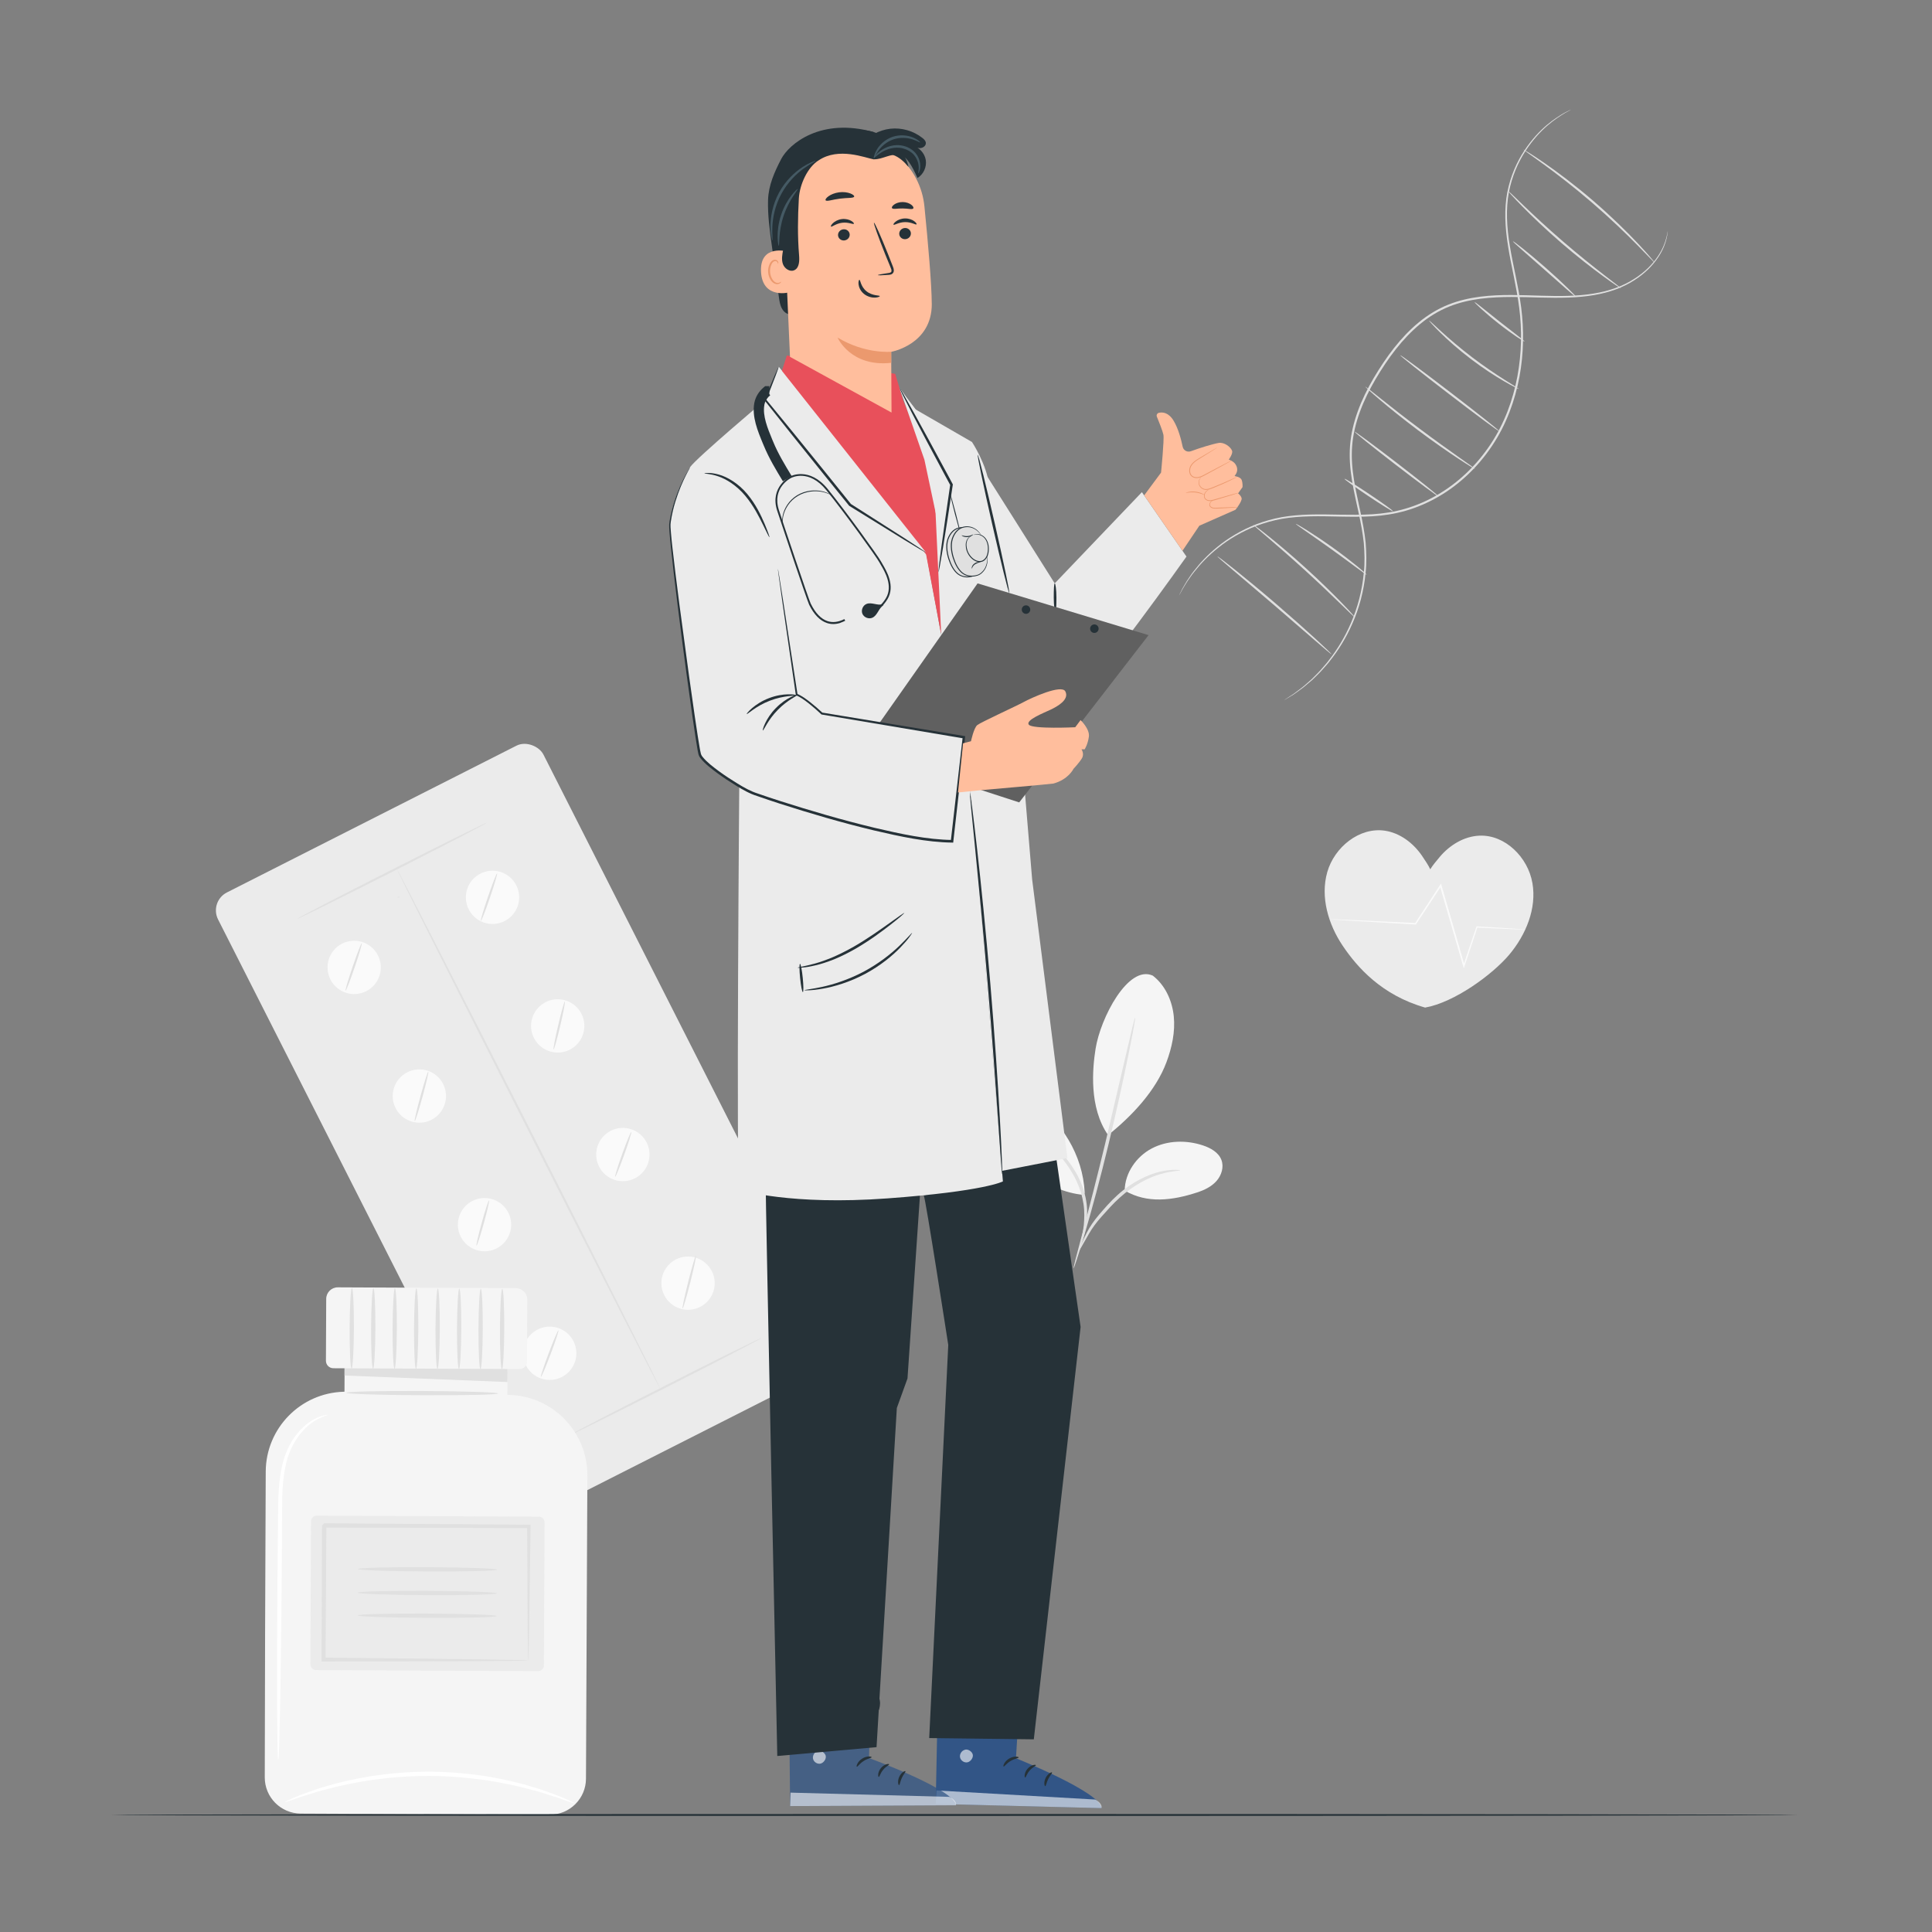 <?xml version="1.0" encoding="UTF-8"?><svg xmlns="http://www.w3.org/2000/svg" viewBox="0 0 500 500"><rect x="0" y="0" width="500" height="500" fill="#808080" stroke="none"/><defs><style>.cls-1{fill:#fff;}.cls-2{fill:#fafafa;}.cls-3{opacity:.6;}.cls-4{fill:#f5f5f5;}.cls-5{fill:#455a64;}.cls-6{fill:#e0e0e0;}.cls-7{fill:#e8505b;}.cls-8{fill:#eb996e;}.cls-9{opacity:.3;}.cls-10{fill:#ffbe9d;}.cls-11{fill:#325586;}.cls-12{fill:#ebebeb;}.cls-13{fill:#606060;}.cls-14{fill:#263238;}.cls-15{isolation:isolate;opacity:.75;}</style></defs><g id="Background_Complete"><g><rect class="cls-12" x="89.69" y="202.26" width="94.4" height="180.14" rx="5.21" ry="5.21" transform="translate(-117.36 93.46) rotate(-26.88)"/><path class="cls-2" d="M97.81,247.25c1.72,3.4,.36,7.55-3.03,9.27-3.4,1.72-7.55,.36-9.27-3.04-1.72-3.4-.36-7.55,3.03-9.27,3.4-1.72,7.55-.36,9.27,3.04Z"/><path class="cls-2" d="M133.62,229.11c1.72,3.4,.36,7.55-3.04,9.27-3.4,1.72-7.55,.36-9.27-3.03-1.72-3.4-.36-7.55,3.04-9.27,3.4-1.72,7.55-.36,9.27,3.04Z"/><path class="cls-2" d="M114.68,280.54c1.72,3.4,.36,7.55-3.03,9.27-3.4,1.72-7.55,.36-9.27-3.04-1.72-3.4-.36-7.55,3.04-9.27,3.4-1.72,7.55-.36,9.27,3.04Z"/><path class="cls-2" d="M150.49,262.39c1.72,3.4,.36,7.55-3.04,9.27-3.4,1.72-7.55,.36-9.27-3.04-1.72-3.4-.36-7.55,3.04-9.27,3.4-1.72,7.55-.36,9.27,3.03Z"/><path class="cls-2" d="M131.55,313.82c1.72,3.4,.36,7.55-3.04,9.27-3.4,1.72-7.55,.36-9.27-3.03-1.72-3.4-.36-7.55,3.04-9.27,3.4-1.72,7.55-.36,9.27,3.03Z"/><path class="cls-2" d="M167.35,295.68c1.72,3.4,.36,7.55-3.04,9.27-3.4,1.72-7.55,.36-9.27-3.04-1.72-3.4-.36-7.55,3.04-9.27,3.4-1.72,7.55-.36,9.27,3.04Z"/><path class="cls-2" d="M148.42,347.11c1.72,3.4,.36,7.55-3.04,9.27-3.4,1.72-7.55,.36-9.27-3.04-1.72-3.4-.36-7.55,3.04-9.27,3.4-1.72,7.55-.36,9.27,3.04Z"/><path class="cls-2" d="M184.22,328.96c1.72,3.4,.36,7.55-3.04,9.27-3.4,1.72-7.55,.36-9.27-3.03-1.72-3.4-.36-7.55,3.03-9.27,3.4-1.72,7.55-.36,9.27,3.04Z"/><path class="cls-6" d="M93.63,244.1c.14,.05-.68,2.84-1.84,6.23-1.16,3.39-2.21,6.11-2.36,6.06-.14-.05,.68-2.84,1.84-6.23,1.16-3.39,2.21-6.11,2.36-6.06Z"/><path class="cls-6" d="M128.65,226.03c.14,.05-.68,2.84-1.84,6.23-1.16,3.39-2.21,6.11-2.36,6.06-.14-.05,.68-2.84,1.84-6.23,1.16-3.39,2.21-6.11,2.36-6.06Z"/><path class="cls-6" d="M110.84,277.34c.15,.04-.52,2.94-1.49,6.48-.97,3.54-1.87,6.38-2.02,6.34-.15-.04,.52-2.94,1.49-6.48,.97-3.54,1.87-6.38,2.02-6.34Z"/><path class="cls-6" d="M146.18,259.18c.15,.03-.38,2.85-1.19,6.28-.8,3.43-1.58,6.19-1.72,6.16-.15-.03,.38-2.85,1.19-6.28,.8-3.43,1.58-6.19,1.72-6.16Z"/><path class="cls-6" d="M126.57,310.64c.15,.04-.46,2.7-1.36,5.94-.9,3.24-1.75,5.83-1.89,5.79-.15-.04,.46-2.7,1.36-5.94,.9-3.24,1.74-5.83,1.89-5.79Z"/><path class="cls-6" d="M163.37,292.96c.14,.05-.68,2.7-1.83,5.9-1.16,3.21-2.21,5.77-2.35,5.72-.14-.05,.68-2.69,1.83-5.91,1.16-3.21,2.21-5.77,2.35-5.72Z"/><path class="cls-6" d="M144.53,344.27c.14,.05-.76,2.8-2.02,6.14-1.26,3.34-2.39,6.01-2.53,5.95-.14-.05,.76-2.8,2.02-6.14,1.26-3.34,2.39-6,2.53-5.95Z"/><path class="cls-6" d="M180.09,325.01c.15,.04-.5,3.12-1.45,6.89-.95,3.77-1.84,6.79-1.99,6.75-.15-.04,.5-3.12,1.45-6.89,.95-3.77,1.84-6.79,1.99-6.75Z"/><path class="cls-6" d="M197.1,346.25c.07,.14-10.88,5.82-24.45,12.7-13.58,6.88-24.64,12.35-24.7,12.21-.07-.13,10.88-5.82,24.46-12.7,13.57-6.88,24.63-12.35,24.7-12.21Z"/><path class="cls-6" d="M126.05,212.89c.07,.14-10.88,5.82-24.45,12.7-13.58,6.88-24.64,12.35-24.7,12.21-.07-.13,10.88-5.82,24.46-12.7,13.57-6.88,24.63-12.35,24.7-12.21Z"/><path class="cls-6" d="M103.2,232.25c-.07,.03-.14,.05-.2,.04-.03,0-.06-.01-.08-.02l-.03-.02h-.01v-.02h0l.49-.25h0c.04,.09-.03,.21-.17,.28-.13,.07-.28,.05-.32-.03h0l.49-.25h0v.07s0,.05-.02,.08c-.03,.05-.08,.1-.15,.13Z"/><path class="cls-6" d="M170.8,359.25c-.14,.07-15.5-29.99-34.32-67.12-18.83-37.15-33.97-67.31-33.84-67.38,.13-.07,15.5,29.98,34.33,67.13,18.82,37.14,33.97,67.3,33.84,67.37Z"/></g><g><path class="cls-4" d="M68.77,380.83c-.13,23.58-.22,61.66-.25,79.15-.01,5.16,4.16,9.35,9.32,9.37l64.41,.29c5.17,.02,9.38-4.15,9.4-9.31l.36-78.46c.05-11.47-9.21-20.82-20.68-20.87h0l.05-11.54-42.18-.19-.05,10.91h-.16c-11.21,.3-20.16,9.44-20.22,20.65Z"/><polygon class="cls-6" points="89.19 350.74 89.16 355.98 131.33 357.67 131.36 350.93 89.19 350.74"/><path class="cls-4" d="M87.37,333.27h46.06c1.65,0,2.99,1.34,2.99,2.99v16.02c0,1.07-.87,1.93-1.93,1.93h-48.18c-1.07,0-1.93-.87-1.93-1.93v-16.02c0-1.65,1.34-2.99,2.99-2.99Z" transform="translate(1.57 -.5) rotate(.26)"/><path class="cls-6" d="M90.99,354.2c-.31,0-.53-4.67-.51-10.42,.03-5.76,.3-10.42,.6-10.42,.31,0,.53,4.67,.51,10.42-.03,5.75-.3,10.42-.6,10.42Z"/><path class="cls-6" d="M96.55,354.22c-.31,0-.53-4.67-.51-10.42,.03-5.76,.3-10.42,.6-10.42s.53,4.67,.51,10.42c-.03,5.76-.3,10.42-.6,10.42Z"/><path class="cls-6" d="M102.11,354.25c-.31,0-.53-4.67-.51-10.42,.03-5.76,.3-10.42,.6-10.42,.31,0,.53,4.67,.51,10.42-.03,5.75-.3,10.42-.6,10.42Z"/><path class="cls-6" d="M107.66,354.27c-.31,0-.53-4.67-.51-10.42,.03-5.76,.3-10.42,.6-10.42,.31,0,.53,4.67,.51,10.42-.03,5.75-.3,10.42-.6,10.42Z"/><path class="cls-6" d="M113.22,354.3c-.31,0-.53-4.67-.51-10.42,.03-5.76,.3-10.42,.6-10.42,.31,0,.53,4.67,.51,10.42-.03,5.76-.3,10.42-.6,10.42Z"/><path class="cls-6" d="M118.78,354.32c-.31,0-.53-4.67-.51-10.42,.03-5.76,.3-10.42,.6-10.42,.31,0,.53,4.67,.51,10.42-.03,5.75-.3,10.42-.6,10.42Z"/><path class="cls-6" d="M124.34,354.35c-.31,0-.53-4.67-.51-10.42,.03-5.76,.3-10.42,.6-10.42,.31,0,.53,4.67,.51,10.42-.03,5.76-.3,10.42-.6,10.42Z"/><path class="cls-6" d="M129.9,354.37c-.31,0-.53-4.67-.51-10.42,.03-5.76,.3-10.42,.6-10.42,.31,0,.53,4.67,.51,10.42-.03,5.76-.3,10.42-.6,10.42Z"/><g><path class="cls-12" d="M81.89,392.38h57.47c.82,0,1.48,.66,1.48,1.48v37.01c0,.82-.66,1.48-1.48,1.48h-57.47c-.82,0-1.48-.66-1.48-1.48v-37.01c0-.82,.66-1.48,1.48-1.48Z" transform="translate(1.88 -.5) rotate(.26)"/><path class="cls-6" d="M136.71,429.73s-.03-.24-.04-.67c-.01-.5-.02-1.11-.04-1.86-.02-1.72-.05-4.06-.08-7.01-.03-6.1-.07-14.7-.12-25.16l.44,.44c-14.58-.04-33-.08-52.97-.13-.13,.12,1.05-1.04,.55-.55h0v2.3l-.02,2.29c0,1.52-.02,3.04-.02,4.54-.02,3-.03,5.96-.05,8.86-.04,5.8-.07,11.39-.11,16.71l-.51-.51c15.45,.17,28.6,.32,38.01,.42,4.61,.08,8.31,.14,10.96,.19,1.21,.03,2.19,.06,2.95,.07,.68,.02,1.04,.04,1.06,.06,.02,.02-.3,.04-.94,.06-.73,.01-1.67,.03-2.84,.05-2.63,.02-6.28,.05-10.85,.09-9.49,.02-22.76,.04-38.35,.08h-.51v-.51c.01-5.31,.03-10.9,.04-16.71,.01-2.9,.02-5.86,.03-8.86,0-1.5,.01-3.01,.02-4.54v-3.44l.02-.58v-.56h0c-.5,.48,.68-.69,.56-.57,19.97,.13,38.38,.26,52.97,.36h.44v.44c-.15,10.57-.27,19.26-.35,25.43-.06,2.91-.11,5.22-.14,6.91-.02,.72-.04,1.3-.06,1.78-.02,.4-.03,.59-.05,.58Z"/><path class="cls-6" d="M128.62,406.23c0,.31-8.06,.52-18,.47-9.94-.05-18-.33-18-.64,0-.31,8.06-.52,18-.47,9.94,.05,18,.33,18,.64Z"/><path class="cls-6" d="M128.59,412.35c0,.31-8.06,.52-18,.47-9.94-.05-18-.33-18-.64s8.06-.52,18-.47c9.94,.05,18,.33,18,.64Z"/><path class="cls-6" d="M128.57,418.23c0,.31-8.06,.52-18,.47-9.94-.05-18-.33-18-.64,0-.31,8.06-.52,18-.47,9.94,.05,18,.33,18,.64Z"/></g><path class="cls-6" d="M128.91,360.63c0,.31-8.8,.51-19.65,.46-10.85-.05-19.64-.34-19.64-.64,0-.31,8.8-.51,19.65-.46,10.85,.05,19.64,.34,19.64,.64Z"/><path class="cls-1" d="M72.01,455.45c-.08,0-.14-1.32-.19-3.71-.03-2.57-.06-5.99-.1-10.13-.04-8.55,0-20.36,.09-33.4,.07-6.51,.13-12.72,.18-18.39,.05-5.65,.62-10.9,2.5-14.88,1.83-3.98,4.59-6.46,6.72-7.6,1.07-.59,1.98-.85,2.59-1.03,.63-.13,.95-.17,.96-.13,.03,.11-1.31,.31-3.33,1.54-1.99,1.21-4.55,3.68-6.23,7.55-1.71,3.86-2.2,8.95-2.19,14.57-.03,5.67-.06,11.87-.1,18.39-.1,13.04-.25,24.85-.41,33.4-.1,4.13-.19,7.55-.25,10.12-.08,2.39-.17,3.71-.24,3.71Z"/><path class="cls-1" d="M148.68,466.68c-.03,.07-1.06-.26-2.89-.91-.91-.34-2.03-.74-3.35-1.13-1.32-.4-2.8-.93-4.48-1.34-3.33-.95-7.37-1.82-11.89-2.54-4.53-.65-9.55-1.11-14.83-1.16-5.28,0-10.31,.41-14.84,1.03-4.53,.68-8.57,1.52-11.91,2.44-1.69,.4-3.17,.91-4.49,1.3-1.33,.38-2.45,.77-3.36,1.1-1.84,.64-2.87,.96-2.9,.89-.03-.07,.95-.53,2.74-1.29,.89-.39,2-.84,3.32-1.28,1.31-.45,2.79-1.02,4.48-1.47,3.34-1.02,7.41-1.95,11.98-2.69,4.58-.68,9.65-1.13,15-1.13,5.34,.05,10.42,.54,14.98,1.26,4.56,.78,8.62,1.74,11.95,2.8,1.69,.46,3.16,1.05,4.47,1.51,1.31,.45,2.41,.91,3.31,1.31,1.79,.78,2.76,1.24,2.73,1.31Z"/></g><g><path class="cls-12" d="M396.58,228.51c-1.13-6.61-7.05-12.55-13.74-12.24-3.96,.18-7.62,2.42-10.19,5.44-1.12,1.32-1.89,2.28-2.5,3.26-.5-1.04-1.16-2.07-2.14-3.5-2.24-3.27-5.65-5.88-9.56-6.48-6.63-1.01-13.13,4.27-14.96,10.73-1.82,6.45,.27,13.51,4.02,19.07,3.75,5.56,10.09,12.77,21.31,15.97,7.57-1.33,17.45-8.56,21.77-13.69,4.31-5.14,7.14-11.93,6-18.54Z"/><path class="cls-2" d="M394.72,240.56s-.08,.01-.22,.01c-.17,0-.39,0-.65-.01-.61-.02-1.44-.05-2.49-.09-2.2-.1-5.32-.24-9.15-.41l.16-.11c-.97,2.92-2.1,6.33-3.34,10.07l-.2,.61-.18-.62c-1.38-4.75-2.92-10.07-4.55-15.68-.5-1.74-.99-3.44-1.48-5.11l.39,.06c-2.32,3.52-4.51,6.85-6.51,9.88l-.06,.1h-.11c-6.58-.39-12.13-.71-16.09-.93-1.93-.13-3.46-.22-4.55-.3-.5-.04-.9-.07-1.2-.09-.27-.02-.41-.04-.41-.05,0-.01,.14-.01,.42,0,.31,0,.71,.02,1.21,.03,1.09,.04,2.63,.11,4.56,.19,3.95,.19,9.51,.45,16.09,.77l-.17,.09c1.99-3.04,4.17-6.38,6.48-9.91l.26-.39,.13,.45c.48,1.67,.98,3.38,1.48,5.11,1.61,5.61,3.15,10.94,4.52,15.69h-.38c1.27-3.74,2.42-7.15,3.41-10.06l.04-.12h.12c3.83,.24,6.95,.43,9.14,.56,1.05,.07,1.88,.13,2.48,.17,.26,.02,.47,.04,.65,.06,.15,.02,.22,.03,.22,.03Z"/></g><g><path class="cls-6" d="M332.29,181.23s.13-.1,.39-.28c.28-.19,.67-.44,1.17-.77,.52-.32,1.16-.74,1.86-1.3,.71-.54,1.56-1.14,2.42-1.93,.44-.38,.9-.79,1.38-1.22,.46-.46,.93-.94,1.43-1.44,.51-.49,.99-1.05,1.49-1.64,.49-.59,1.05-1.16,1.52-1.84,2.04-2.59,4.06-5.81,5.7-9.63,1.65-3.81,2.88-8.25,3.32-13.12,.26-2.43,.18-4.96-.02-7.55-.28-2.59-.78-5.22-1.37-7.92-1.14-5.37-2.65-11.1-2.19-17.19,.45-6.08,2.88-12.03,6.1-17.53,3.25-5.49,7.01-10.6,11.71-14.46,2.34-1.92,4.91-3.49,7.63-4.57,2.71-1.09,5.52-1.7,8.27-2.06,5.52-.69,10.8-.38,15.7-.25,4.9,.15,9.48,.13,13.59-.55,4.11-.65,7.69-1.97,10.46-3.76,2.8-1.75,4.81-3.84,6.11-5.75,1.32-1.91,1.95-3.64,2.25-4.82,.32-1.18,.37-1.83,.41-1.82,0,0-.02,.65-.3,1.85-.27,1.2-.87,2.96-2.18,4.91-1.29,1.95-3.31,4.1-6.13,5.9-2.79,1.84-6.43,3.21-10.57,3.89-4.14,.71-8.76,.76-13.66,.63-4.91-.11-10.16-.39-15.62,.3-2.72,.36-5.48,.97-8.14,2.04-2.66,1.07-5.18,2.6-7.48,4.5-4.61,3.8-8.35,8.87-11.57,14.32-3.19,5.46-5.59,11.33-6.04,17.29-.46,5.97,1.02,11.66,2.15,17.04,.58,2.7,1.08,5.36,1.35,7.98,.2,2.62,.27,5.19,0,7.64-.46,4.92-1.73,9.4-3.42,13.23-1.68,3.85-3.74,7.07-5.82,9.67-.48,.68-1.05,1.25-1.55,1.84-.51,.58-1,1.14-1.52,1.63-.51,.5-.99,.98-1.46,1.43-.49,.42-.96,.82-1.41,1.2-.87,.78-1.73,1.37-2.46,1.9-.72,.55-1.36,.95-1.9,1.26-.51,.31-.91,.54-1.2,.72-.27,.16-.41,.24-.42,.23Z"/><path class="cls-6" d="M305.11,154.18s.06-.16,.2-.45c.16-.31,.37-.74,.64-1.29,.3-.56,.71-1.23,1.18-2.03,.53-.76,1.08-1.69,1.84-2.63,1.46-1.92,3.46-4.13,6.14-6.29,2.66-2.18,6.03-4.26,10.06-5.83,2.03-.76,4.21-1.4,6.54-1.82,2.33-.41,4.79-.61,7.32-.68,5.08-.15,10.49,.27,16.16-.07,2.83-.18,5.71-.61,8.55-1.45,2.84-.83,5.63-2.04,8.29-3.59,5.33-3.09,10.07-7.59,13.69-13.02,3.63-5.44,5.85-11.56,6.98-17.61,1.13-6.07,1.19-12.09,.48-17.71-.71-5.63-2.09-10.88-2.88-15.9-.82-5-1.03-9.82-.2-14.09,.85-4.26,2.51-7.89,4.4-10.75,1.89-2.87,3.96-5.04,5.8-6.6,1.85-1.56,3.47-2.52,4.56-3.17,.55-.28,.98-.49,1.29-.65,.29-.14,.45-.2,.45-.2,0,0-.14,.09-.42,.25-.31,.17-.72,.4-1.26,.7-1.07,.67-2.67,1.66-4.48,3.23-1.81,1.57-3.83,3.74-5.68,6.6-1.85,2.85-3.46,6.45-4.27,10.66-.79,4.21-.57,8.97,.27,13.94,.81,4.99,2.2,10.23,2.93,15.91,.72,5.67,.68,11.75-.46,17.88-1.14,6.11-3.37,12.31-7.06,17.82-3.67,5.5-8.47,10.06-13.88,13.19-2.7,1.57-5.53,2.79-8.42,3.63-2.88,.84-5.81,1.27-8.66,1.45-5.72,.33-11.13-.11-16.18,.02-2.52,.06-4.96,.24-7.26,.64-2.3,.41-4.46,1.03-6.47,1.77-4,1.54-7.36,3.57-10.01,5.71-2.67,2.12-4.68,4.29-6.16,6.18-.77,.92-1.34,1.83-1.88,2.58-.48,.79-.91,1.45-1.22,2-.29,.54-.52,.96-.69,1.27-.16,.28-.25,.42-.25,.42Z"/><path class="cls-6" d="M394.18,38.66s.57,.29,1.53,.89c.97,.6,2.35,1.51,4.03,2.67,3.36,2.32,7.88,5.7,12.61,9.77,4.72,4.07,8.74,8.04,11.54,11.02,1.4,1.49,2.5,2.72,3.24,3.59,.74,.87,1.14,1.36,1.11,1.38-.03,.03-.48-.42-1.27-1.24-.86-.89-2-2.05-3.37-3.46-2.86-2.9-6.91-6.81-11.62-10.87-4.71-4.05-9.18-7.47-12.47-9.87-1.59-1.15-2.91-2.09-3.92-2.82-.93-.66-1.43-1.04-1.41-1.07Z"/><path class="cls-6" d="M390.23,49.34s.43,.34,1.14,1.02c.78,.76,1.79,1.72,2.99,2.88,2.53,2.43,6.07,5.73,10.12,9.23,4.05,3.49,7.84,6.51,10.61,8.66,1.32,1.02,2.43,1.87,3.29,2.54,.78,.6,1.19,.95,1.17,.98-.02,.03-.48-.26-1.3-.8-.82-.54-1.98-1.36-3.4-2.4-2.84-2.07-6.68-5.05-10.74-8.55-4.06-3.51-7.57-6.86-10.03-9.37-1.23-1.25-2.21-2.28-2.87-3.01-.66-.73-1.01-1.14-.98-1.17Z"/><path class="cls-6" d="M391.55,62.45c.05-.06,1.04,.66,2.58,1.89,1.54,1.23,3.63,2.97,5.89,4.96,2.26,1.99,4.25,3.84,5.66,5.22,1.41,1.37,2.25,2.26,2.2,2.32-.05,.06-.99-.73-2.47-2.02-1.61-1.42-3.58-3.16-5.77-5.09-2.18-1.92-4.16-3.66-5.77-5.08-1.47-1.31-2.37-2.13-2.32-2.19Z"/><path class="cls-6" d="M381.62,78.19c.05-.06,.79,.5,1.95,1.43,1.34,1.07,2.87,2.29,4.55,3.63,1.7,1.33,3.25,2.53,4.6,3.58,1.18,.92,1.9,1.5,1.85,1.56-.04,.06-.84-.41-2.08-1.24-1.24-.84-2.92-2.05-4.71-3.46-1.79-1.41-3.36-2.76-4.46-3.77-1.1-1.01-1.75-1.68-1.7-1.74Z"/><path class="cls-6" d="M369.83,82.95c.06-.06,1.24,1.08,3.2,2.87,1.96,1.78,4.73,4.18,7.94,6.63,3.22,2.45,6.26,4.48,8.5,5.89,2.24,1.42,3.66,2.25,3.62,2.32-.02,.03-.39-.13-1.06-.47-.67-.33-1.61-.85-2.76-1.51-2.3-1.33-5.4-3.32-8.64-5.79-3.23-2.46-5.97-4.92-7.87-6.79-.95-.93-1.7-1.71-2.19-2.26-.5-.55-.76-.87-.73-.9Z"/><path class="cls-6" d="M362.35,91.91c.09-.12,5.92,4.18,13,9.62,7.09,5.44,12.75,9.94,12.66,10.07s-5.92-4.18-13-9.62c-7.09-5.44-12.75-9.94-12.66-10.07Z"/><path class="cls-6" d="M353.3,100.03s.43,.26,1.14,.82c.79,.63,1.79,1.43,2.98,2.37,2.52,2.01,6.01,4.76,9.94,7.7,3.93,2.95,7.55,5.53,10.18,7.39,1.24,.88,2.29,1.62,3.11,2.2,.73,.52,1.13,.83,1.11,.86-.02,.03-.46-.21-1.23-.68-.77-.47-1.87-1.17-3.22-2.06-2.69-1.77-6.35-4.31-10.29-7.26-3.93-2.95-7.4-5.76-9.85-7.85-1.23-1.04-2.21-1.9-2.87-2.51-.67-.61-1.02-.96-1-.99Z"/><path class="cls-6" d="M350.56,111.72c.09-.12,5.04,3.53,11.05,8.16,6.01,4.63,10.8,8.49,10.71,8.61-.09,.12-5.04-3.53-11.05-8.16-6.01-4.63-10.8-8.49-10.71-8.61Z"/><path class="cls-6" d="M347.95,123.91c.09-.13,2.97,1.64,6.43,3.96,3.47,2.32,6.21,4.3,6.12,4.43-.09,.13-2.97-1.64-6.43-3.96-3.47-2.32-6.21-4.3-6.12-4.43Z"/><path class="cls-6" d="M335.33,135.57c.04-.06,1.15,.55,2.89,1.64,1.74,1.09,4.1,2.65,6.65,4.47,2.54,1.82,4.78,3.56,6.37,4.86,1.59,1.3,2.53,2.15,2.48,2.21-.05,.06-1.08-.68-2.72-1.9-1.65-1.22-3.92-2.9-6.45-4.72-2.54-1.82-4.86-3.43-6.54-4.6-1.68-1.17-2.71-1.9-2.67-1.97Z"/><path class="cls-6" d="M324.31,135.78s.44,.25,1.16,.79c.73,.54,1.76,1.34,3.02,2.36,2.52,2.02,5.94,4.9,9.59,8.23,3.65,3.32,6.83,6.46,9.08,8.78,1.12,1.16,2.02,2.11,2.63,2.79,.61,.67,.93,1.06,.9,1.08-.03,.03-.4-.31-1.06-.93-.73-.71-1.65-1.6-2.75-2.66-2.32-2.25-5.54-5.33-9.18-8.65-3.64-3.31-7.01-6.24-9.46-8.34-1.16-.99-2.13-1.83-2.9-2.49-.68-.59-1.05-.93-1.02-.97Z"/><path class="cls-6" d="M315.06,143.98s.47,.28,1.25,.88c.78,.59,1.9,1.47,3.28,2.57,2.75,2.2,6.5,5.29,10.57,8.78,4.07,3.5,7.7,6.73,10.29,9.11,1.29,1.19,2.33,2.16,3.04,2.85,.71,.68,1.09,1.08,1.06,1.11-.03,.03-.45-.31-1.21-.94-.83-.71-1.89-1.62-3.16-2.71-2.74-2.37-6.37-5.51-10.39-8.98-4.04-3.44-7.7-6.55-10.46-8.9-1.27-1.09-2.33-2-3.16-2.71-.74-.65-1.14-1.02-1.12-1.05Z"/></g><g><path class="cls-4" d="M298.31,252.47c3.23,2.47,5.05,6.48,5.46,10.52,.41,4.04-.48,8.12-1.9,11.93-2.75,7.36-8.96,13.94-15.1,18.84-4.99-7.16-4.04-17.24-3.24-22.32,1.27-8.04,8.45-21.79,14.78-18.96"/><path class="cls-4" d="M291.07,308.11c.05-4.54,3-8.79,7.02-10.9,4.02-2.11,8.92-2.21,13.23-.78,1.99,.66,4.04,1.8,4.78,3.76,.7,1.83,.03,3.98-1.27,5.45-1.3,1.47-3.14,2.35-5.01,2.96-6.39,2.09-12.97,2.94-18.75-.49"/><path class="cls-6" d="M279.16,323.76c-.09-.05,.64-1.88,2.1-4.75,.73-1.44,1.82-3.07,3.21-4.69,1.39-1.6,2.89-3.39,4.75-5.05,3.67-3.33,7.85-5.32,11.01-6.04,1.58-.38,2.9-.47,3.8-.49,.91,.01,1.4,.06,1.4,.12,0,.16-2,.11-5.04,.97-3.03,.85-7.01,2.85-10.58,6.1-1.79,1.59-3.31,3.36-4.72,4.92-1.4,1.56-2.49,3.08-3.28,4.46-1.58,2.76-2.52,4.51-2.64,4.45Z"/><path class="cls-6" d="M293.77,263.42c.06,.01-.08,.94-.38,2.6-.3,1.66-.77,4.06-1.37,7.02-1.21,5.92-2.96,14.08-5.12,23.05-2.16,8.97-4.35,17.03-6.06,22.83-.85,2.9-1.57,5.24-2.1,6.84-.52,1.61-.84,2.49-.9,2.47-.06-.02,.15-.93,.57-2.57,.47-1.79,1.09-4.11,1.83-6.92,1.55-5.84,3.64-13.91,5.8-22.87,2.08-8.9,3.96-16.95,5.37-22.98,.67-2.82,1.22-5.17,1.64-6.96,.4-1.64,.65-2.54,.71-2.53Z"/><path class="cls-4" d="M280.72,308.62c-.48-9.56-5.91-18.73-14.05-23.75-2.07-1.28-4.85-2.27-6.82-.83-1.97,1.44-1.88,4.4-1.24,6.76,2.66,9.8,11.79,17.49,21.9,18.45"/><path class="cls-6" d="M267.47,291.96s.45,.23,1.16,.76c.72,.53,1.7,1.35,2.89,2.41,2.3,2.15,5.5,5.32,7.69,9.76,1.08,2.21,1.73,4.49,2,6.61,.28,2.12,.12,4.05-.1,5.63-.28,1.58-.59,2.83-.91,3.66-.3,.84-.49,1.29-.55,1.27-.17-.05,.48-1.91,.84-5.02,.13-1.55,.23-3.41-.08-5.44-.31-2.02-.95-4.2-1.99-6.33-2.1-4.27-5.15-7.45-7.33-9.69-2.23-2.22-3.7-3.51-3.61-3.62Z"/></g></g><g id="Floor"><path class="cls-14" d="M465.31,469.71c0,.14-97.75,.26-218.3,.26s-218.32-.12-218.32-.26,97.73-.26,218.32-.26,218.3,.12,218.3,.26Z"/></g><g id="Character"><g><g><g><path class="cls-11" d="M264.29,432.96l-1.36,22.08s21.99,8.79,22.13,12.9l-42.9-1.09,.7-34.49,21.42,.6Z"/><g class="cls-3"><path class="cls-1" d="M249.72,452.84c-.84,.21-1.43,1.12-1.26,1.97,.17,.84,1.1,1.46,1.94,1.27,.84-.19,1.59-1.27,1.33-2.09-.26-.82-1.4-1.48-2.16-1.1"/></g><g class="cls-3"><path class="cls-1" d="M242.16,466.84l.21-3.47,41.06,2.35s1.89,.88,1.64,2.22l-42.9-1.09Z"/></g><path class="cls-14" d="M263.64,454.83c-.01,.21-1.06,.28-2.11,.92-1.06,.62-1.62,1.51-1.81,1.43-.19-.05,.15-1.29,1.43-2.05,1.28-.77,2.54-.49,2.49-.3Z"/><path class="cls-14" d="M268.09,456.81c.04,.2-.87,.54-1.61,1.41-.76,.85-.96,1.8-1.17,1.79-.2,.03-.31-1.2,.62-2.26,.92-1.07,2.16-1.13,2.16-.93Z"/><path class="cls-14" d="M270.51,462.26c-.19,.04-.46-1.01,.11-2.15,.56-1.14,1.56-1.57,1.64-1.39,.11,.18-.54,.77-.99,1.71-.47,.93-.56,1.81-.76,1.82Z"/><path class="cls-14" d="M263.39,449.77c-.09,.19-1.05-.12-2.23-.07-1.19,.03-2.12,.4-2.22,.22-.12-.15,.8-.91,2.2-.95,1.4-.05,2.36,.64,2.26,.8Z"/></g><g class="cls-9"><polygon points="264.02 437.33 263.78 441.26 242.7 440.53 242.78 435.99 264.02 437.33"/></g><path class="cls-14" d="M263.58,445.31c0,.09-.83,.19-2.15-.07-.66-.13-1.43-.37-2.23-.75-.4-.19-.81-.42-1.22-.69-.19-.13-.43-.27-.64-.52-.23-.22-.34-.78-.07-1.12,.23-.32,.62-.46,.93-.46,.32,0,.57,.07,.8,.13,.47,.13,.92,.3,1.32,.49,.81,.39,1.46,.88,1.95,1.35,.97,.95,1.29,1.74,1.22,1.78-.1,.07-.56-.6-1.56-1.39-.5-.39-1.13-.8-1.89-1.13-.38-.16-.79-.3-1.22-.41-.45-.13-.84-.14-.96,.06-.04,.08-.05,.11,.04,.24,.1,.13,.28,.25,.47,.38,.37,.26,.75,.48,1.12,.68,.74,.39,1.45,.66,2.06,.85,1.22,.37,2.03,.45,2.02,.57Z"/><path class="cls-14" d="M263.3,445.6c-.07,.03-.47-.73-.51-2.09-.02-.67,.07-1.49,.35-2.34,.14-.43,.33-.86,.58-1.29,.26-.42,.58-.98,1.4-1.05,.42,0,.77,.34,.88,.62,.13,.29,.16,.54,.2,.79,.07,.5,.04,.99-.04,1.45-.16,.91-.55,1.66-.97,2.2-.87,1.09-1.75,1.32-1.76,1.25-.07-.11,.67-.49,1.34-1.54,.33-.52,.63-1.21,.73-2,.05-.4,.06-.82,0-1.24-.06-.46-.22-.83-.39-.79-.21,0-.58,.33-.77,.68-.23,.38-.42,.77-.56,1.15-.29,.77-.42,1.51-.47,2.13-.09,1.26,.11,2.05,0,2.08Z"/></g><path class="cls-14" d="M273.19,298.47l-34.11,10.96c.4,.3,6.33,38.64,6.33,38.64l-4.93,101.74,27.07,.33,12.11-106.73-6.47-44.94Z"/><g><g><g class="cls-15"><path class="cls-11" d="M225.58,432.87l-.69,22.11s22.24,8.12,22.51,12.22l-42.92,.21-.34-34.49,21.43-.05Z"/></g><g class="cls-3"><path class="cls-1" d="M211.62,453.19c-.83,.23-1.4,1.17-1.2,2.01,.2,.84,1.14,1.43,1.98,1.21,.83-.22,1.55-1.32,1.26-2.13-.29-.81-1.44-1.44-2.2-1.03"/></g><g class="cls-3"><path class="cls-1" d="M204.49,467.41l.1-3.48,41.11,1.1s1.91,.82,1.7,2.17l-42.92,.21Z"/></g><path class="cls-14" d="M225.59,454.76c0,.21-1.05,.31-2.08,.99-1.05,.65-1.57,1.56-1.77,1.48-.19-.04,.11-1.29,1.37-2.09,1.25-.81,2.52-.57,2.47-.37Z"/><path class="cls-14" d="M230.1,456.6c.05,.2-.86,.56-1.56,1.45-.73,.87-.91,1.83-1.12,1.82-.2,.03-.35-1.19,.55-2.28,.89-1.1,2.12-1.19,2.13-.99Z"/><path class="cls-14" d="M232.68,461.98c-.19,.05-.49-1,.05-2.15,.52-1.15,1.51-1.61,1.6-1.44,.12,.17-.51,.79-.94,1.74-.44,.94-.5,1.82-.71,1.85Z"/><path class="cls-14" d="M225.19,449.7c-.09,.19-1.05-.09-2.23,0-1.19,.06-2.11,.46-2.22,.28-.12-.15,.77-.93,2.17-1.01,1.39-.09,2.38,.57,2.28,.73Z"/></g><g class="cls-9"><polygon points="225.44 437.25 225.32 441.19 204.23 441.1 204.17 436.55 225.44 437.25"/></g><path class="cls-14" d="M225.24,445.24c0,.09-.82,.22-2.15,0-.66-.11-1.44-.32-2.25-.68-.41-.18-.82-.39-1.24-.65-.2-.13-.43-.25-.65-.5-.23-.22-.37-.77-.1-1.11,.22-.33,.61-.47,.92-.48,.32-.01,.57,.05,.81,.11,.48,.11,.93,.27,1.34,.45,.82,.37,1.49,.84,1.99,1.29,1,.92,1.34,1.7,1.27,1.74-.09,.07-.58-.58-1.6-1.34-.51-.38-1.15-.76-1.92-1.07-.38-.15-.8-.28-1.24-.37-.46-.12-.84-.12-.96,.08-.04,.08-.05,.11,.05,.24,.1,.12,.28,.24,.48,.37,.38,.25,.76,.46,1.14,.64,.75,.37,1.47,.62,2.08,.79,1.23,.34,2.04,.39,2.04,.5Z"/><path class="cls-14" d="M224.97,445.54c-.07,.03-.49-.72-.58-2.07-.04-.67,.03-1.49,.28-2.35,.13-.43,.31-.87,.54-1.31,.25-.43,.55-.99,1.37-1.09,.42-.02,.78,.31,.9,.59,.14,.29,.17,.54,.22,.79,.08,.5,.07,.99,0,1.45-.13,.91-.5,1.68-.91,2.22-.83,1.12-1.71,1.37-1.72,1.3-.07-.1,.66-.51,1.29-1.58,.31-.53,.59-1.22,.67-2.02,.04-.4,.03-.82-.05-1.24-.07-.46-.24-.82-.41-.78-.21,0-.57,.34-.75,.71-.22,.39-.39,.78-.53,1.17-.27,.78-.38,1.52-.41,2.15-.05,1.26,.17,2.04,.06,2.08Z"/></g><path class="cls-14" d="M198.12,303.91c0,7.69,3.04,150.54,3.04,150.54l25.69-2.29,5.25-87.77,2.76-7.65,3.22-47.29-39.96-5.53Z"/><g><path class="cls-12" d="M252.55,118.68c.35,.46,20.41,32.3,20.41,32.3l22.56-23.61,11.54,16.67s-24.13,34.06-27.67,35.29c-3.54,1.23-14.96-.71-14.96-.71l-15.93-21.03,4.04-38.9Z"/><path class="cls-14" d="M273.14,158.33c-.19,.01-.43-1.64-.43-3.67,0-2.02,.06-3.67,.26-3.68,.19-.01,.43,1.64,.43,3.67,0,2.02-.06,3.67-.26,3.68Z"/><path class="cls-12" d="M201.54,94.94l-3.47,8.55s-17.8,15.02-19.42,17.34c-1.62,2.31,12.71,77.2,12.71,77.2,0,0-.92,110.03,0,110.03s13.18,3.93,38.37,2.08c25.19-1.85,29.82-4.39,29.82-4.39l-7.86-97.31-12.02-65.41-20.63-26.58-17.5-21.5Z"/><path class="cls-7" d="M242.09,132.07s-2.63-12.7-2.42-13.09-5.93-15.39-5.93-15.39c0,0-2.06-6.86-2.06-6.84s-28.05-4.75-28.05-4.75l-1.36,4.24,37.41,47.26,3.83,20.29,3.96-5.53-5.38-26.19Z"/><path class="cls-12" d="M267.12,227.61l-6.09-73.21-4.99-28.57c-.67-5.69-4.49-11.44-4.49-11.44l-14.6-8.43s-3.95-4.86-4.17-5.57l6.89,17.61,2.42,14.07,1.5,32.29h0l7.96,43.33,7.78,95.32,16.92-3.3-9.13-72.1Z"/><polygon class="cls-12" points="244.19 142.32 247.47 118.3 236.95 105.96 232.78 100.38 239.24 118.98 244.19 142.32"/><g><polygon class="cls-13" points="227.57 187.15 253 150.98 297.25 164.37 263.77 207.66 222.22 194.15 227.57 187.15"/><path class="cls-14" d="M284.32,162.7c0,.6-.49,1.1-1.1,1.1s-1.1-.49-1.1-1.1,.49-1.1,1.1-1.1,1.1,.49,1.1,1.1Z"/><path class="cls-14" d="M266.63,157.76c0,.6-.49,1.1-1.1,1.1s-1.1-.49-1.1-1.1,.49-1.1,1.1-1.1,1.1,.49,1.1,1.1Z"/></g><g><path class="cls-14" d="M245.89,127.73c-.07,.02,.48,2.36,1.23,5.23,.75,2.87,1.41,5.18,1.48,5.16,.07-.02-.48-2.36-1.23-5.23-.75-2.87-1.41-5.18-1.48-5.16Z"/><g><g><path class="cls-6" d="M254.33,143.96c.19,1.08-.02,2.16-.4,3.05-.38,.89-1.34,1.91-2.29,2.1,0,0-2.27,.8-4.04-.86-1.6-1.51-2.86-5.19-2.53-7.64,.23-1.69,1.26-3.47,2.9-3.94,2.15-.61,3.91,.59,4.79,2.06"/><path class="cls-14" d="M252.76,138.73s-.16-.4-.68-.96c-.26-.28-.61-.59-1.09-.85-.47-.27-1.08-.47-1.77-.5-.34-.01-.71,.01-1.07,.1-.37,.08-.74,.22-1.09,.44-.69,.44-1.25,1.14-1.63,1.96-.39,.82-.58,1.78-.54,2.77,.03,.98,.22,1.98,.54,2.97,.5,1.51,1.2,2.97,2.36,3.92,.58,.46,1.28,.72,1.95,.81,.68,.08,1.33,.01,1.93-.17h-.01c.5-.11,.9-.38,1.24-.67,.33-.3,.6-.62,.81-.95,.42-.68,.57-1.35,.66-1.9,.08-.55,.06-.99,.03-1.28-.02-.15-.04-.26-.05-.33-.02-.07-.03-.11-.03-.11-.04,0,.12,.63-.07,1.71-.11,.53-.28,1.19-.69,1.82-.21,.31-.47,.62-.8,.9-.32,.27-.71,.52-1.15,.61h-.01c-1.1,.33-2.56,.26-3.65-.62-1.08-.89-1.78-2.32-2.26-3.8-.61-1.92-.8-3.96-.03-5.55,.36-.79,.89-1.46,1.53-1.88,.32-.21,.67-.35,1.01-.43,.35-.09,.69-.12,1.02-.12,.66,.01,1.24,.2,1.7,.44,.47,.24,.82,.54,1.09,.79,.53,.52,.72,.9,.75,.88Z"/></g><g><path class="cls-6" d="M255.51,143.76c.19,1.08-.02,2.16-.4,3.05-.38,.89-1.34,1.91-2.29,2.1,0,0-2.27,.8-4.04-.86-1.6-1.51-2.86-5.19-2.53-7.64,.23-1.69,1.26-3.47,2.9-3.94,2.15-.61,3.91,.59,4.79,2.06"/><path class="cls-14" d="M253.94,138.52s-.16-.4-.68-.96c-.26-.28-.61-.59-1.09-.85-.47-.27-1.08-.47-1.77-.5-.34-.01-.71,.01-1.07,.1-.37,.08-.74,.22-1.09,.44-.69,.44-1.25,1.14-1.63,1.96-.39,.82-.58,1.78-.54,2.77,.03,.98,.22,1.98,.54,2.97,.5,1.51,1.2,2.97,2.36,3.92,.58,.46,1.28,.72,1.95,.81,.68,.08,1.33,.01,1.93-.17h-.01c.5-.11,.9-.38,1.24-.67,.33-.3,.6-.62,.81-.95,.42-.68,.57-1.35,.66-1.9,.08-.55,.06-.99,.03-1.28-.02-.15-.04-.26-.05-.33-.02-.07-.03-.11-.03-.11-.04,0,.12,.63-.07,1.71-.11,.53-.28,1.19-.69,1.82-.21,.31-.47,.62-.8,.9-.32,.27-.71,.52-1.15,.61h-.01c-1.1,.33-2.56,.26-3.65-.62-1.08-.89-1.78-2.32-2.26-3.8-.61-1.92-.8-3.96-.03-5.55,.36-.79,.89-1.46,1.53-1.88,.32-.21,.66-.35,1.01-.43,.35-.09,.69-.12,1.02-.12,.66,.01,1.24,.2,1.7,.44,.47,.24,.82,.54,1.09,.79,.53,.52,.72,.9,.75,.88Z"/></g><g><path class="cls-6" d="M251.9,138.46c1.02-.49,2.32-.05,3.04,.83,.71,.88,.92,2.08,.83,3.21-.05,.57-.16,1.15-.44,1.66-.28,.51-.73,.93-1.28,1.1-.81,.24-1.69-.13-2.34-.67-1.05-.87-1.68-2.23-1.68-3.59,0-.91,.4-1.95,1.28-2.2"/><path class="cls-14" d="M251.3,138.8s-.07,0-.2,.05c-.12,.05-.3,.14-.49,.32-.37,.35-.71,1.07-.68,1.98,.01,.9,.32,1.99,1.09,2.93,.38,.46,.87,.89,1.48,1.16,.59,.27,1.38,.34,2.02-.04,.63-.37,1.01-1.01,1.19-1.63,.18-.64,.22-1.27,.19-1.86-.06-1.19-.54-2.26-1.26-2.84-.71-.59-1.5-.71-2-.64-.25,.02-.44,.1-.56,.14-.12,.06-.18,.09-.17,.1,.01,.03,.26-.12,.74-.14,.48-.03,1.21,.12,1.87,.68,.66,.56,1.1,1.57,1.14,2.71,.02,.57-.02,1.19-.19,1.78-.17,.59-.53,1.16-1.08,1.48-.55,.33-1.23,.28-1.78,.03-.56-.24-1.03-.64-1.39-1.08-.74-.88-1.05-1.92-1.09-2.78-.05-.87,.25-1.56,.57-1.91,.33-.36,.62-.41,.61-.44Z"/></g><path class="cls-14" d="M251.52,147.19s.05-.18,.17-.42c.11-.24,.35-.54,.7-.76,.35-.22,.72-.34,.99-.43,.27-.09,.44-.16,.43-.2,0-.03-.19-.03-.47,.01-.28,.05-.69,.14-1.08,.39-.4,.25-.65,.62-.73,.91-.09,.3-.03,.49,0,.49Z"/><path class="cls-14" d="M248.86,138.54s.12,.16,.4,.28c.27,.12,.69,.22,1.15,.18,.46-.04,.86-.19,1.11-.36,.25-.16,.37-.31,.35-.33-.04-.06-.63,.37-1.48,.43-.85,.07-1.5-.27-1.53-.2Z"/></g></g><g><g><path class="cls-14" d="M228.41,156.39c-1.34,.38-2.83-.6-4.13-.1-.97,.37-1.49,1.61-1.09,2.56s1.65,1.44,2.59,1.01c1.34-.61,1.63-2.51,2.89-3.27"/><path class="cls-14" d="M217.53,161.16c.4-.13,.8-.3,1.21-.51l-.22-.43c-1.56,.79-3.02,.97-4.35,.53-1.68-.56-3.13-2.06-4.31-4.45l-.05-.09c-.47-.95-7.02-20.46-8.22-24.18-1.88-5.81,2.96-8.25,3.17-8.35,.19-.1,4.58-2.38,9.09,3.17,4.72,5.81,12.98,17.27,13.74,18.69,.09,.17,.22,.38,.36,.63,1.05,1.78,3.23,5.49,1.31,8.66-2.14,3.53-4.81,3.29-4.92,3.28l-.05,.48c.13,.01,3.07,.29,5.38-3.51,2.07-3.41-.21-7.29-1.31-9.15-.14-.24-.26-.44-.35-.61-.76-1.42-9.06-12.94-13.79-18.76-4.77-5.87-9.63-3.32-9.68-3.29-.04,.02-5.42,2.72-3.4,8.93,.99,3.06,7.75,23.24,8.25,24.25l.04,.09c1.24,2.52,2.79,4.1,4.59,4.7,1.1,.37,2.28,.35,3.51-.05Z"/></g><path class="cls-14" d="M202.57,135.85c.07,0-.18-1.02,.21-2.59,.2-.78,.58-1.67,1.18-2.55,.6-.87,1.44-1.71,2.49-2.34,2.12-1.27,4.48-1.4,6.04-1.12,1.6,.27,2.46,.85,2.48,.79,0,0-.05-.04-.15-.11-.1-.06-.25-.16-.46-.25-.41-.21-1.03-.44-1.84-.6-.8-.16-1.79-.22-2.87-.07-1.08,.14-2.25,.5-3.33,1.15-1.08,.65-1.94,1.53-2.55,2.43-.61,.91-.97,1.83-1.16,2.63-.18,.8-.2,1.48-.15,1.93,0,.23,.05,.4,.07,.52,.02,.12,.04,.18,.05,.18Z"/></g><polygon class="cls-12" points="198.07 103.49 220.01 130.68 239.67 143.02 201.54 94.94 198.07 103.49"/><path class="cls-12" d="M178.65,120.83s-4.6,7.25-5.33,14.67c-.29,2.91,6.94,57.33,7.75,59.78,.82,2.45,10.41,8.57,13.26,9.79,2.86,1.22,37.75,12.85,52.03,12.65l3.06-26.93-36.73-6.12s-4.28-4.08-6.53-4.9l-3.06-29.99-4.49-24.08s-12.8-7.91-19.97-4.87Z"/><path class="cls-14" d="M261.19,153.43c-.19,.04-2.16-7.92-4.41-17.78-2.25-9.87-3.93-17.9-3.74-17.94,.19-.04,2.16,7.92,4.41,17.79,2.25,9.86,3.93,17.89,3.74,17.94Z"/><path class="cls-14" d="M201.3,147.12s.05,.19,.12,.56c.07,.4,.16,.95,.28,1.66,.24,1.5,.58,3.66,1.02,6.44,.87,5.64,2.12,13.79,3.68,23.95l-.15-.18c1.26,.51,2.33,1.33,3.42,2.17,1.08,.85,2.15,1.78,3.21,2.76l-.13-.07c10.53,1.74,23.02,3.79,36.74,6.06l.3,.05-.03,.3c-.95,8.42-1.97,17.5-3.04,26.93l-.03,.31h-.3c-6.64-.09-13.4-1.56-20.21-3.15-8.47-2.03-16.63-4.44-24.44-6.95-1.95-.64-3.88-1.27-5.79-1.95-1.94-.6-3.74-1.64-5.41-2.66-1.69-1.03-3.33-2.12-4.89-3.26-1.55-1.17-3.1-2.3-4.34-3.84-.32-.36-.56-.92-.62-1.37-.11-.48-.19-.94-.26-1.4-.15-.92-.3-1.83-.44-2.74-.27-1.82-.54-3.61-.8-5.38-.49-3.54-.97-6.97-1.43-10.29-.9-6.64-1.7-12.83-2.4-18.49-.7-5.66-1.31-10.78-1.77-15.28-.1-1.13-.23-2.21-.3-3.27-.06-1.03-.21-2.1-.02-3.06,.32-1.92,.75-3.65,1.24-5.17,.98-3.05,2.06-5.29,2.85-6.77,.39-.74,.73-1.29,.95-1.66,.23-.36,.37-.54,.37-.54,0,0-.1,.2-.31,.57-.21,.38-.52,.93-.89,1.68-.75,1.5-1.78,3.75-2.71,6.79-.47,1.52-.88,3.24-1.17,5.15-.17,.95-.02,1.92,.05,2.98,.08,1.05,.21,2.13,.32,3.26,.5,4.5,1.14,9.61,1.87,15.26,.76,5.65,1.59,11.83,2.49,18.47,.47,3.32,.96,6.75,1.46,10.28,.27,1.76,.54,3.55,.81,5.37,.15,.9,.3,1.81,.45,2.73,.08,.46,.15,.92,.26,1.35,.08,.47,.22,.8,.52,1.16,1.13,1.4,2.69,2.56,4.21,3.7,1.55,1.13,3.18,2.2,4.85,3.22,1.69,1.02,3.38,2,5.29,2.59,1.89,.67,3.82,1.3,5.77,1.93,7.8,2.49,15.95,4.89,24.4,6.92,6.78,1.59,13.53,3.05,20.04,3.14l-.33,.3c1.08-9.43,2.12-18.51,3.08-26.93l.26,.35c-13.71-2.31-26.19-4.41-36.72-6.18h-.08l-.06-.07c-1.04-.98-2.09-1.9-3.16-2.75-1.06-.83-2.14-1.65-3.28-2.11l-.13-.05-.02-.13c-1.47-10.18-2.65-18.34-3.47-23.99-.39-2.79-.69-4.95-.9-6.46-.09-.71-.16-1.27-.22-1.67-.05-.38-.05-.57-.05-.57Z"/><path class="cls-14" d="M199.13,139.03c-.09,.04-.7-1.23-1.69-3.27-1-2.02-2.39-4.85-4.59-7.48-2.19-2.62-4.89-4.31-7-5.01-2.12-.73-3.56-.64-3.55-.77,0-.04,.35-.1,1-.1,.64,0,1.58,.1,2.7,.41,2.24,.61,5.11,2.31,7.38,5.03,2.27,2.72,3.61,5.64,4.5,7.72,.88,2.1,1.33,3.44,1.25,3.47Z"/><path class="cls-14" d="M193.26,184.78c-.15-.08,1.98-2.67,5.73-4.09,3.74-1.46,7.05-.95,7-.79,0,.22-3.18,.04-6.75,1.44-3.58,1.35-5.84,3.61-5.98,3.44Z"/><path class="cls-14" d="M197.42,189.04c-.17-.02,.69-3.09,3.38-5.8,2.66-2.74,5.71-3.66,5.73-3.5,.09,.19-2.71,1.36-5.24,3.98-2.57,2.59-3.67,5.41-3.87,5.32Z"/><path class="cls-14" d="M239.67,143.02s-.55-.26-1.52-.83c-1.05-.63-2.43-1.46-4.13-2.48-3.59-2.22-8.5-5.24-14.18-8.76l-.05-.03-.04-.04c-2.05-2.53-4.28-5.28-6.59-8.14-6.07-7.52-11.51-14.33-15.28-19.1l-.09-.11,.05-.13c1.09-2.57,1.98-4.67,2.64-6.23,.3-.67,.54-1.22,.74-1.67,.18-.38,.28-.57,.3-.56,.02,0-.04,.22-.18,.61-.17,.46-.38,1.03-.63,1.72-.61,1.58-1.43,3.71-2.44,6.31l-.04-.24c3.87,4.69,9.38,11.45,15.45,18.97,2.31,2.87,4.53,5.63,6.57,8.16l-.08-.07c5.64,3.6,10.5,6.7,14.05,8.97,1.66,1.09,3.01,1.97,4.03,2.64,.93,.62,1.43,.98,1.41,1.01Z"/><path class="cls-14" d="M242.88,148.13s0-.63,.14-1.77c.16-1.25,.36-2.87,.61-4.82,.55-4.08,1.35-9.76,2.29-16.15l.04,.21c-.42-.77-.86-1.59-1.31-2.42-3.36-6.25-6.37-11.93-8.51-16.05-1.02-1.98-1.86-3.63-2.51-4.9-.58-1.16-.88-1.82-.84-1.84,.04-.02,.42,.59,1.07,1.71,.7,1.24,1.61,2.86,2.7,4.8,2.26,4.07,5.33,9.7,8.69,15.95,.45,.83,.89,1.65,1.3,2.43l.05,.1-.02,.11c-.96,6.38-1.84,12.05-2.51,16.12-.33,1.94-.61,3.54-.82,4.79-.21,1.12-.34,1.74-.38,1.73Z"/><path class="cls-14" d="M202.62,124.56l1.13-.69-1.14,.68c-1.77-2.93-3.6-5.95-4.94-9.21l-.24-.57c-1.34-3.24-2.86-6.91-2.22-10.46l.02-.09c.31-1.53,1.16-2.92,2.41-3.97l.37-.31h1.09v2.05l.23,.29c-.08,.07-.16,.14-.24,.22v.09h-.1c-.62,.62-1.03,1.38-1.18,2.17v.08c-.49,2.77,.86,6.04,2.05,8.92l.24,.57c1.26,3.07,3.04,6,4.76,8.84l-2.26,1.38Z"/><path class="cls-14" d="M251.03,205.22s.09,.34,.18,.99c.1,.72,.23,1.67,.39,2.86,.33,2.49,.76,6.09,1.26,10.54,1.01,8.91,2.27,21.23,3.43,34.86,1.15,13.63,1.97,25.99,2.47,34.94,.25,4.47,.43,8.1,.52,10.6,.04,1.2,.07,2.16,.1,2.88,.01,.66,.01,1.01-.01,1.01-.02,0-.07-.34-.13-1-.06-.72-.13-1.68-.23-2.88-.18-2.57-.43-6.17-.74-10.59-.62-8.94-1.52-21.29-2.67-34.91-1.15-13.62-2.34-25.94-3.23-34.86-.44-4.4-.79-7.99-1.05-10.56-.11-1.2-.2-2.15-.26-2.87-.05-.66-.07-1.01-.04-1.01Z"/><path class="cls-14" d="M234.05,236.27s-.29,.34-.9,.86c-.6,.52-1.5,1.25-2.62,2.13-2.24,1.75-5.4,4.12-9.19,6.31-1.9,1.08-3.77,2-5.52,2.72-1.77,.69-3.39,1.23-4.79,1.54-1.39,.33-2.54,.52-3.34,.57-.8,.07-1.24,.09-1.24,.04-.02-.13,1.74-.32,4.46-1.08,1.36-.37,2.95-.94,4.67-1.66,1.71-.75,3.55-1.66,5.42-2.73,3.74-2.16,6.92-4.46,9.24-6.1,2.31-1.66,3.75-2.68,3.81-2.6Z"/><path class="cls-14" d="M236.07,241.43s-.22,.41-.71,1.07c-.48,.67-1.26,1.58-2.29,2.65-2.04,2.14-5.23,4.79-9.23,6.92-4.01,2.13-7.99,3.29-10.9,3.79-1.46,.26-2.65,.39-3.48,.42-.83,.04-1.28,.04-1.29,0-.01-.12,1.81-.27,4.67-.89,2.85-.62,6.73-1.84,10.67-3.92,3.93-2.1,7.11-4.64,9.21-6.66,2.11-2.02,3.25-3.45,3.34-3.37Z"/><path class="cls-14" d="M207.78,256.75c-.19,.02-.51-1.6-.71-3.62-.21-2.02-.22-3.67-.03-3.69,.19-.02,.51,1.6,.71,3.62,.21,2.02,.22,3.67,.03,3.69Z"/></g><g><path class="cls-14" d="M204.61,81.34c-.94,.07-1.81-.65-2.28-1.54-.47-.89-.62-1.94-.76-2.96-.62-4.51-1.24-9.02-1.86-13.53-.53-3.82-1.05-7.67-.94-11.53,.12-3.86,1.66-7.27,3.4-10.62,2.04-3.92,10.29-10.85,24-6.96"/><g><g><path class="cls-10" d="M203.91,65.12c-.18-.07-7.32-2.02-6.96,5.22,.37,7.24,7.56,5.38,7.56,5.17,0-.21-.61-10.4-.61-10.4Z"/><path class="cls-8" d="M202.16,72.89s-.12,.09-.33,.2c-.2,.11-.56,.19-.94,.07-.78-.24-1.48-1.42-1.59-2.73-.05-.66,.05-1.29,.26-1.82,.19-.54,.52-.93,.9-1.02,.38-.11,.66,.11,.76,.31,.11,.2,.07,.34,.11,.36,.02,.02,.15-.13,.08-.43-.04-.14-.13-.31-.31-.44-.18-.13-.44-.19-.71-.15-.56,.07-1.03,.61-1.26,1.19-.26,.59-.39,1.3-.34,2.04,.12,1.46,.94,2.79,2,3.03,.52,.11,.93-.07,1.14-.25,.22-.19,.25-.35,.22-.37Z"/></g><g><path class="cls-10" d="M241.14,78.59c-.03-5.12-.95-15.66-1.9-25.18-1.02-10.25-9.73-17.99-20.02-17.8l-1.02,.02c-11.02,.85-16.45,10.68-15.3,21.67l1.55,35.05,26.28,14.42-.09-15.72s10.57-1.84,10.51-12.45Z"/><path class="cls-8" d="M230.65,91.03s-6.69,.67-13.89-3.67c0,0,3.34,7.69,13.89,6.54v-2.86Z"/><g><g><path class="cls-14" d="M235.74,60.35c.04,.8-.6,1.49-1.43,1.55-.83,.06-1.54-.54-1.59-1.34-.04-.8,.6-1.49,1.43-1.55,.83-.06,1.54,.54,1.59,1.34Z"/><path class="cls-14" d="M237.21,58.07c-.18,.2-1.35-.63-2.98-.59-1.63,.01-2.81,.87-2.99,.67-.09-.09,.1-.45,.61-.84,.51-.39,1.37-.77,2.39-.78,1.01-.01,1.88,.34,2.37,.72,.51,.38,.68,.73,.59,.82Z"/></g><g><path class="cls-14" d="M219.9,60.68c.04,.8-.6,1.49-1.43,1.55-.83,.06-1.54-.54-1.59-1.34-.04-.8,.6-1.49,1.43-1.55,.83-.06,1.54,.54,1.59,1.34Z"/><path class="cls-14" d="M220.97,57.92c-.16,.22-1.41-.48-3.02-.27-1.62,.19-2.7,1.17-2.9,.99-.1-.08,.05-.45,.52-.9,.46-.44,1.28-.91,2.29-1.04,1.01-.12,1.9,.14,2.44,.46,.54,.32,.76,.65,.68,.75Z"/></g><path class="cls-14" d="M227.19,71.2c0-.09,1-.29,2.64-.53,.42-.05,.81-.14,.87-.43,.09-.3-.09-.75-.3-1.23-.41-1-.84-2.05-1.29-3.14-1.79-4.48-3.1-8.16-2.92-8.23,.18-.07,1.78,3.5,3.57,7.98,.43,1.1,.84,2.16,1.24,3.16,.17,.47,.45,1,.25,1.63-.11,.31-.41,.54-.67,.62-.27,.09-.5,.1-.7,.11-1.65,.12-2.67,.15-2.68,.05Z"/><path class="cls-14" d="M222.42,72.42c.26-.02,.3,1.75,1.84,2.97,1.53,1.23,3.41,1,3.43,1.24,.03,.11-.41,.35-1.21,.39-.78,.04-1.92-.19-2.86-.94-.94-.75-1.35-1.77-1.43-2.5-.08-.74,.11-1.18,.23-1.17Z"/></g><path class="cls-14" d="M221.06,50.88c-.15,.45-1.78,.27-3.69,.53-1.91,.23-3.44,.82-3.7,.42-.12-.19,.14-.61,.76-1.05,.61-.44,1.59-.86,2.73-1.01,1.15-.15,2.2,.02,2.9,.29,.71,.27,1.07,.61,1,.82Z"/><path class="cls-14" d="M236.37,53.93c-.28,.38-1.41,.01-2.76,.02-1.35-.04-2.49,.29-2.76-.09-.12-.19,.05-.56,.55-.92,.49-.36,1.3-.66,2.23-.65,.93,.01,1.74,.33,2.21,.7,.48,.37,.65,.75,.52,.93Z"/><path class="cls-14" d="M226.97,34.48c-3.75-1.48-7.54-.7-11.53-.11-3.16,.46-5.91,1.48-8.48,3.37-4.03,2.98-6.03,7.71-6.24,12.72-.21,5,.31,9.44,1.57,14.28l.39-.09c-.24,1.22-.48,2.52-.06,3.69s1.78,2.1,2.92,1.6c1.33-.58,1.38-2.42,1.26-3.87-.41-4.95-.34-9.76-.06-14.71,.21-3.66,2.3-8.15,5.15-9.88,5.2-3.46,11.97-.64,14.27-.23,3.52-3.02,6.82-.66,8.97,1.96-.79-3.95-4.43-7.24-8.18-8.72Z"/></g></g><path class="cls-14" d="M226.18,41.23c2.32,.02,4.17-1.56,6.76-1.14,1.56,.26,3.13,2.8,4.5,5.98,1.55-.94,2.44-2.86,2.15-4.66-.29-1.79-1.74-3.34-3.5-3.75,.65,.35,1.33,.7,2.06,.67,.73-.03,1.5-.6,1.46-1.33-.03-.53-.45-.95-.87-1.28-2.32-1.85-5.39-2.74-8.35-2.4-2.95,.34-5.75,1.89-7.59,4.23"/><path class="cls-5" d="M238.13,36.85c-.07,.09-.75-.4-2-.79-1.23-.4-3.1-.61-4.97,.03-1.87,.65-3.2,1.98-3.92,3.05-.74,1.08-.97,1.89-1.08,1.86-.07-.01-.01-.89,.67-2.12,.66-1.21,2.05-2.73,4.11-3.45,2.06-.71,4.1-.38,5.36,.16,1.29,.54,1.89,1.2,1.84,1.25Z"/><path class="cls-5" d="M237.64,44.83c-.12-.03,.33-.97,.02-2.46-.16-.73-.51-1.58-1.16-2.31-.64-.74-1.6-1.32-2.7-1.62-2.25-.62-4.37,.18-5.65,.98-1.31,.81-1.96,1.56-2.04,1.49-.06-.04,.46-.92,1.77-1.89,.66-.47,1.52-.95,2.57-1.23,1.05-.29,2.29-.33,3.52,0,1.22,.33,2.3,1.01,3,1.87,.71,.86,1.05,1.83,1.16,2.64,.21,1.68-.45,2.6-.5,2.55Z"/><path class="cls-5" d="M199.93,62.28s-.15-.33-.28-.97c-.12-.63-.23-1.57-.24-2.73-.03-2.31,.5-5.58,2.2-8.73,1.7-3.15,4.16-5.38,6.1-6.62,.97-.63,1.82-1.05,2.41-1.29,.6-.25,.94-.34,.96-.3,.05,.11-1.26,.66-3.1,1.99-1.83,1.31-4.13,3.52-5.77,6.55-1.64,3.03-2.22,6.17-2.32,8.41-.11,2.26,.15,3.67,.03,3.68Z"/><path class="cls-5" d="M201.55,63.61c-.15,.06-.86-3.66,.59-7.96,1.41-4.32,4.21-6.87,4.3-6.73,.18,.13-2.29,2.8-3.64,6.94-1.41,4.13-1.03,7.74-1.25,7.74Z"/></g><g><path class="cls-10" d="M321.34,124.2c-.31-.81-1.84-.99-1.84-.99l.31-.46c.44-.66,.5-1.5,.15-2.21-.05-.11-.11-.22-.18-.33-.5-.85-1.77-1.27-1.77-1.27,0,0,1.12-1.53,.85-2.28-.36-1-2.04-2.27-3.46-2.03-1.54,.26-4.88,1.29-7.21,2.15-.92,.34-1.92-.22-2.12-1.18-.38-1.83-1.1-4.64-2.32-6.68-1.32-2.21-2.88-2.3-3.82-2.09-.45,.1-.71,.58-.53,1.01,.5,1.22,1.48,3.66,1.69,4.66,.25,1.19-.61,9.81-.61,9.81l-4.37,5.89,9.92,14.33,4.36-6.48,9.36-4.13s1.77-2.23,1.58-2.99c-.19-.76-.92-1.24-.92-1.24l1.16-1.63s.08-1.05-.23-1.86Z"/><path class="cls-8" d="M318.86,119.12s-.06,.05-.19,.13c-.15,.09-.34,.2-.58,.33-.53,.29-1.25,.69-2.14,1.18-.91,.5-1.99,1.08-3.18,1.73-.61,.31-1.21,.69-1.91,.98-.69,.28-1.58,.41-2.31-.06-.36-.23-.6-.6-.7-.99-.11-.39-.1-.8-.02-1.17,.16-.77,.68-1.36,1.21-1.8,.54-.44,1.1-.77,1.62-1.08l1.45-.86c.87-.51,1.58-.93,2.1-1.24,.23-.13,.42-.24,.58-.33,.13-.07,.21-.11,.21-.1,0,0-.06,.05-.19,.14-.15,.1-.33,.22-.56,.36-.51,.32-1.21,.76-2.07,1.3-.44,.27-.92,.57-1.43,.89-.51,.32-1.07,.65-1.59,1.08-.5,.43-.98,.99-1.12,1.69-.16,.68,0,1.52,.63,1.93,.31,.2,.68,.28,1.05,.27,.37,0,.72-.1,1.06-.23,.67-.27,1.29-.65,1.9-.96,1.2-.63,2.28-1.2,3.2-1.69,.89-.46,1.63-.84,2.17-1.12,.24-.12,.44-.22,.59-.29,.14-.07,.21-.1,.21-.09Z"/><path class="cls-8" d="M320.12,123.43s-.15,.11-.45,.27c-.29,.16-.72,.38-1.26,.64-1.07,.52-2.57,1.21-4.26,1.88-.42,.17-.83,.34-1.26,.45-.42,.11-.87,.15-1.27,.04-.82-.23-1.31-.93-1.4-1.54-.09-.62,.13-1.11,.33-1.38,.1-.14,.2-.23,.26-.29,.07-.05,.11-.08,.11-.07,.01,.01-.13,.13-.31,.41-.16,.27-.35,.74-.25,1.31,.1,.55,.57,1.18,1.3,1.37,.36,.09,.77,.06,1.17-.05,.4-.11,.81-.28,1.23-.45,1.69-.67,3.19-1.33,4.28-1.82,.51-.23,.94-.42,1.29-.58,.3-.13,.48-.2,.48-.19Z"/><path class="cls-8" d="M320.62,127.51s-.16,.08-.45,.18c-.34,.11-.75,.24-1.24,.4-1.05,.33-2.51,.77-4.12,1.24-.4,.11-.8,.25-1.2,.31-.4,.07-.82,.06-1.18-.09-.36-.14-.66-.42-.77-.76-.12-.33-.08-.67,0-.94,.2-.56,.6-.84,.85-1.01,.27-.16,.43-.22,.44-.2,0,.02-.14,.09-.39,.28-.23,.18-.6,.48-.75,.99-.07,.25-.09,.55,.01,.83,.1,.28,.35,.51,.67,.63,.32,.12,.69,.13,1.07,.06,.38-.07,.77-.2,1.17-.31,1.61-.47,3.08-.89,4.14-1.18,.5-.13,.92-.24,1.26-.33,.3-.07,.47-.11,.47-.09Z"/><path class="cls-8" d="M320.67,131.24s-.54,.08-1.41,.14c-.87,.06-2.08,.13-3.41,.19-.33,.01-.66,.03-.97,.04-.31,.01-.63,.03-.93-.03-.3-.06-.58-.2-.76-.41-.19-.21-.25-.5-.2-.74,.11-.47,.45-.71,.66-.82,.23-.11,.37-.11,.37-.1,0,.02-.13,.05-.33,.17-.19,.12-.48,.37-.55,.78-.03,.2,.02,.42,.18,.59,.16,.17,.4,.29,.66,.34,.27,.05,.57,.03,.88,.02,.31-.01,.64-.03,.97-.05,1.33-.06,2.54-.1,3.41-.12,.87-.02,1.41-.02,1.42,.01Z"/><path class="cls-8" d="M311.7,128.07c-.03,.06-1.02-.48-2.38-.62-1.36-.16-2.45,.17-2.46,.1-.03-.04,1.07-.47,2.49-.31,1.41,.15,2.4,.8,2.36,.84Z"/></g><path class="cls-10" d="M249.24,192.37l2.05-.54s.73-3.45,1.63-4.18,10-4.87,12-5.96c2-1.09,9.81-4.65,10.79-2.76,1.11,2.14-2.07,3.9-3.79,4.72-1.72,.82-6.65,2.73-5.65,3.91s12,.65,12,.65l1.38-1.85s2.42,2.29,2.15,4.29c-.27,2-1.09,3.27-1.09,3.27h-.82s.82,1.18,.09,2.36-2.18,2.72-2.18,2.72c0,0-1.29,2.72-5.17,3.78-.45,.12-18.62,1.7-18.62,1.7l-6.08,.61,1.31-12.73Z"/></g></g></svg>